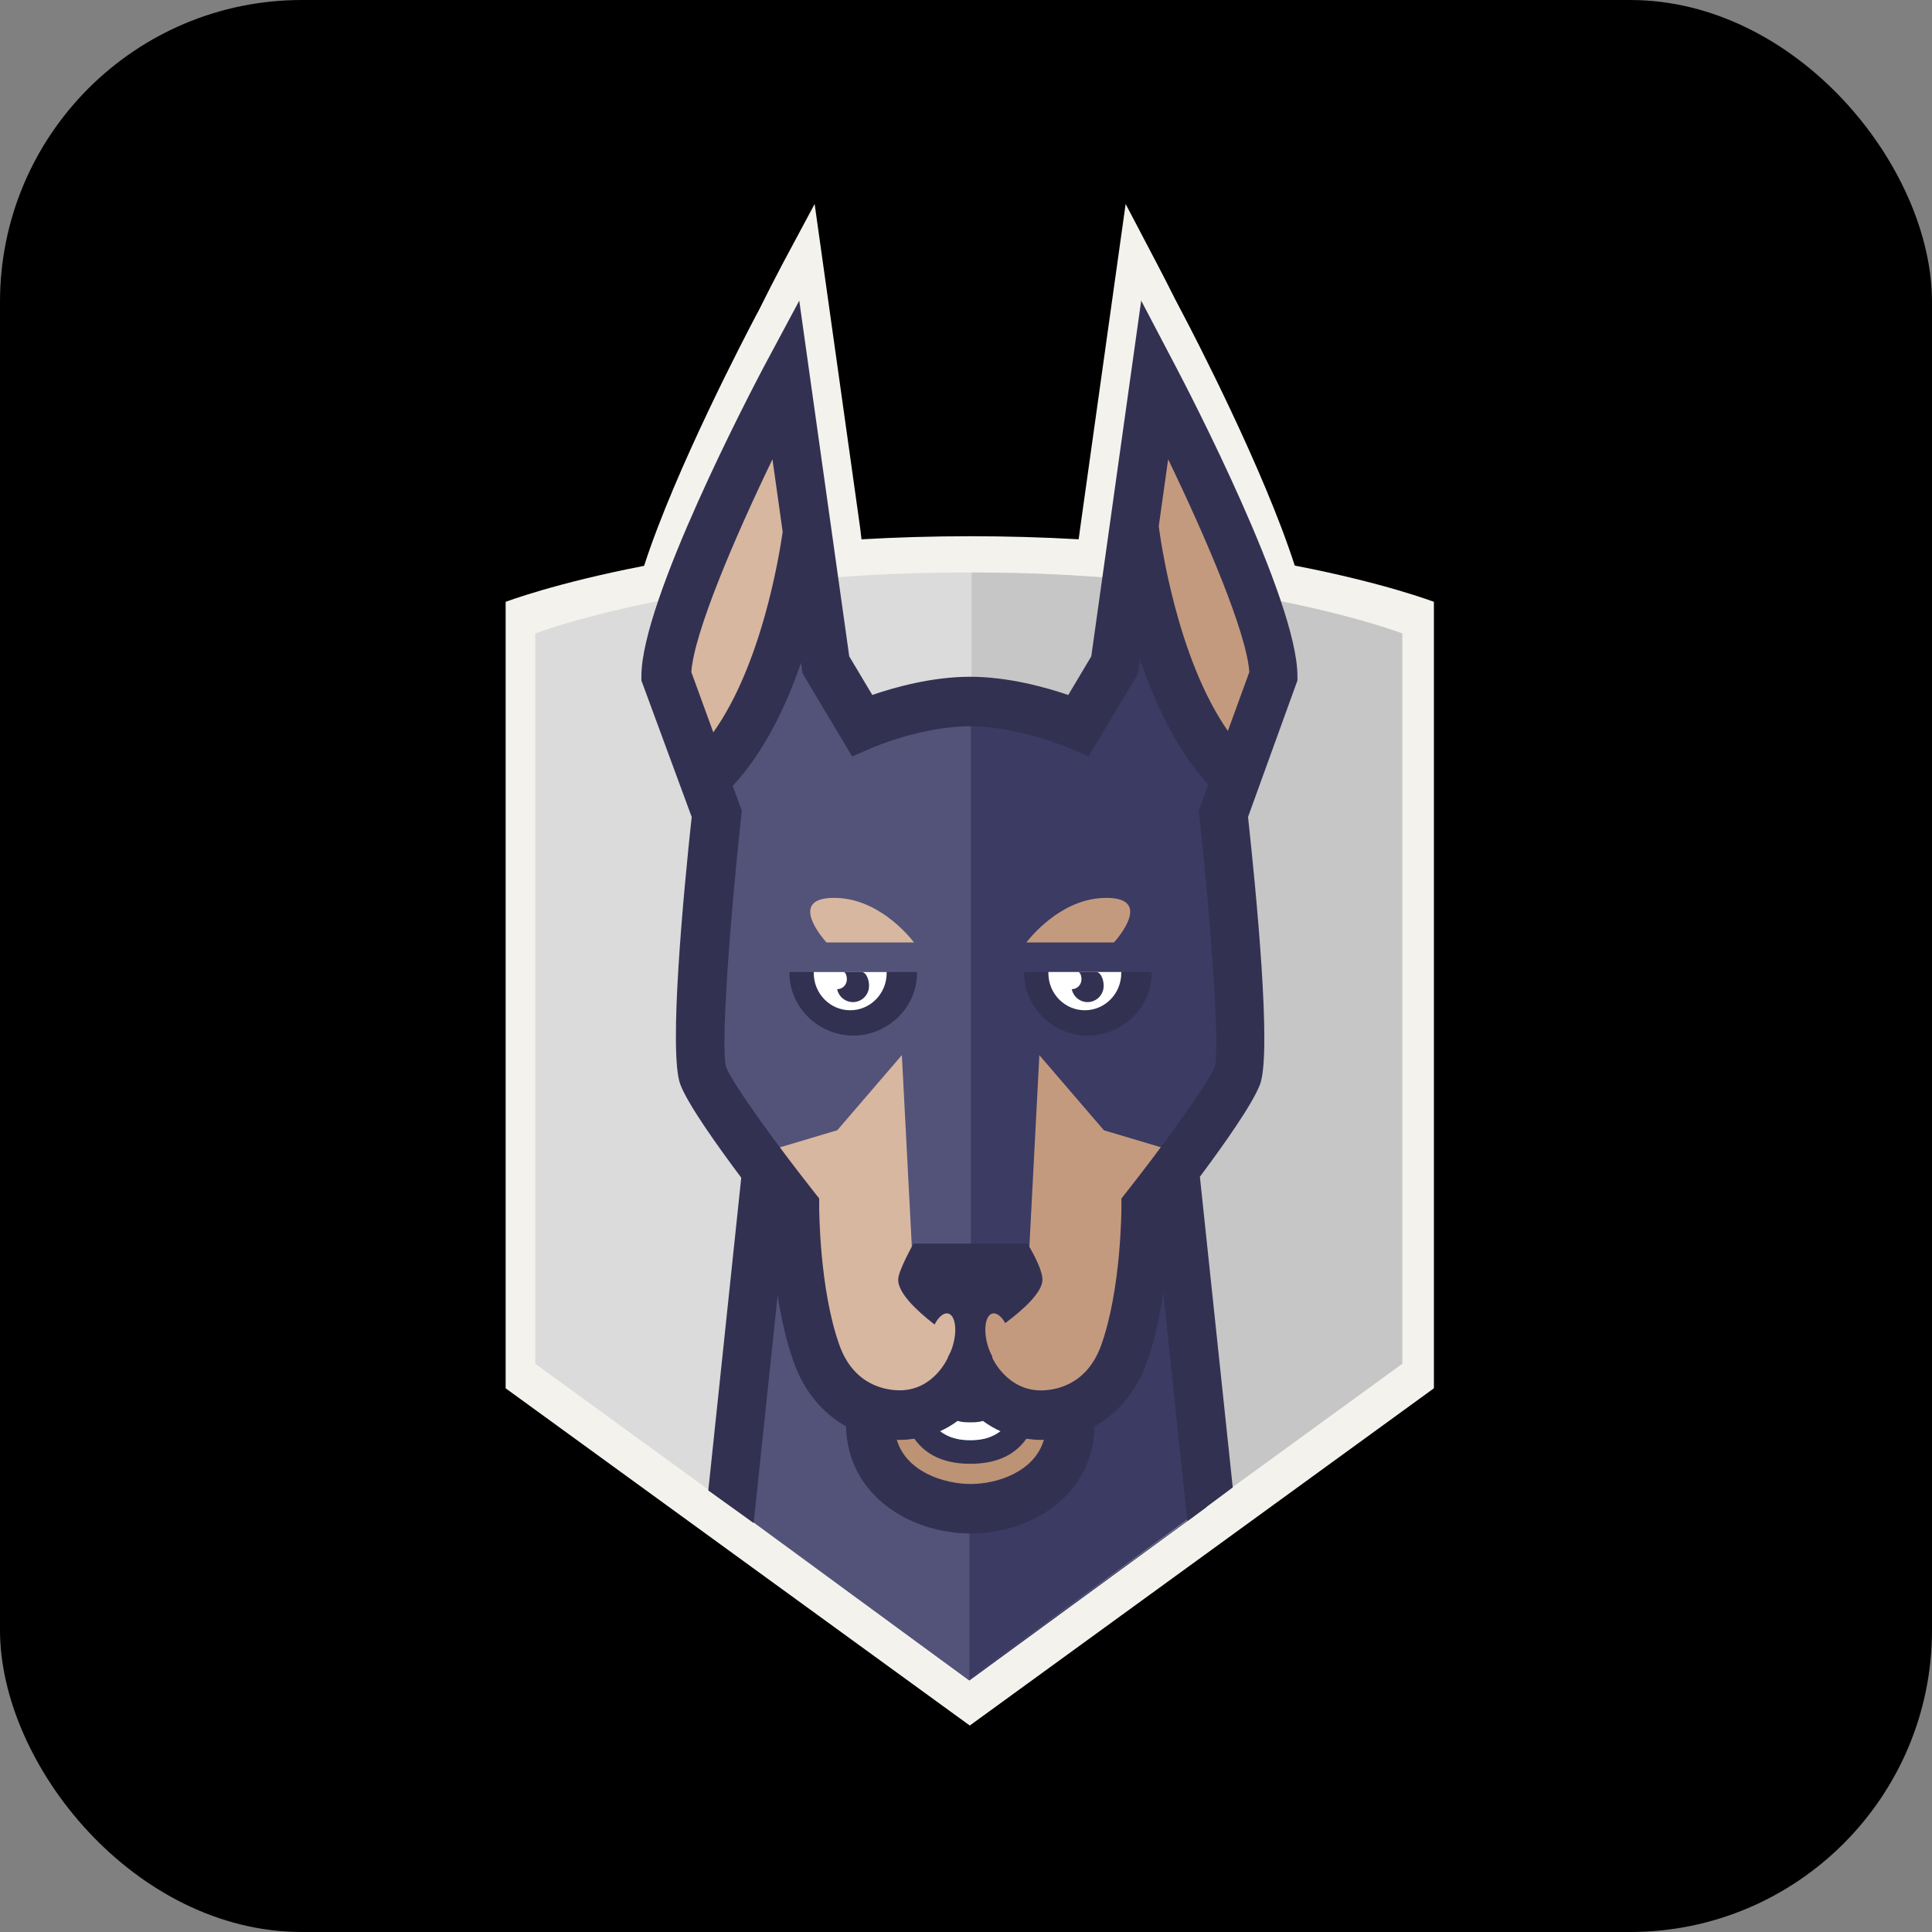 <svg width="256" height="256" title="Snyk" viewBox="0 0 256 256" fill="none" xmlns="http://www.w3.org/2000/svg" id="snyk">
<rect x="0" y="0" width="256" height="256" fill="#808080" stroke="none"/>
<style>
#snyk {
    rect {fill: #15191C}

    @media (prefers-color-scheme: light) {
        rect {fill: #F4F2ED}
    }
}
</style>
<rect width="256" height="256" rx="40" fill="15191C" />
<path d="M171.559 74.941C167.461 62.19 158.144 44.273 156.816 41.751L155.66 39.546C154.906 38.034 154.136 36.53 153.351 35.033L149.153 27.029L143.139 69.899L142.929 71.458C138.152 71.187 133.368 71.052 128.583 71.053C123.491 71.053 118.676 71.203 114.153 71.463L113.967 69.898L111.857 54.871C111.859 54.846 107.944 27.029 107.944 27.029L103.657 35.033C102.607 37.03 101.58 39.039 100.577 41.06L100.207 41.751C98.876 44.275 89.47 62.224 85.346 74.977C73.449 77.282 67 79.748 67 79.748V183.955L128.5 228.642L190 183.955V79.748C190 79.748 183.53 77.256 171.559 74.941Z" fill="#F4F2ED"/>
<path d="M154.961 155.846H128.452V110.315L101.554 154.515L97.372 199.902L128.038 222.37L128.452 222.674L159.814 199.74L154.961 155.846Z" fill="#3B3B63"/>
<path d="M127.997 222.207L70.93 180.706V83.93C70.93 83.93 92.031 75.856 128.075 75.856C164.12 75.856 185.067 83.93 185.067 83.93V180.706L127.998 222.208L127.997 222.207Z" fill="#DBDBDB"/>
<path d="M128.824 75.856L128.746 75.857V222.205H128.747L185.816 180.704V83.93C185.816 83.93 164.868 75.856 128.824 75.856Z" fill="#C6C6C6"/>
<path d="M159.657 199.647L154.814 155.846H128.303V222.572L159.657 199.647Z" fill="#3B3B63"/>
<path d="M97.372 199.902L128.452 222.674V110.315L101.554 154.515L97.372 199.902Z" fill="#53537A"/>
<path d="M141.828 186.964C141.828 194.474 134.95 198.196 128.641 198.196C122.331 198.196 115.314 194.474 115.314 186.964" fill="#BC9375"/>
<path d="M137.961 182.708C137.961 191.515 133.312 193.877 128.571 193.877C123.831 193.877 119.18 191.515 119.18 182.708" fill="#073251"/>
<path d="M128.571 190.848C123.505 190.848 121.042 187.057 121.042 179.266H123.457C123.457 188.388 126.91 188.388 128.571 188.388C130.231 188.388 133.684 188.388 133.684 179.266H136.099C136.099 187.057 133.635 190.848 128.571 190.848Z" fill="white"/>
<path d="M168.779 89.502C168.779 80.001 153.034 50.107 153.034 50.107L147.708 88.019L142.928 96.023L128.6 96.618L128.544 96.735V96.618L114.215 96.023L109.436 88.019L104.11 50.107C104.11 50.107 88.364 80.001 88.364 89.502L95.016 107.759C95.016 107.759 91.659 138.424 93.191 142.439C94.719 146.455 105.333 159.884 105.333 159.884C105.333 159.884 105.301 171.173 108.207 179.289C110.28 185.085 114.848 187.436 119.222 187.436C125.921 187.436 128.543 181.168 128.543 181.168C128.543 181.168 131.226 187.436 137.926 187.436C142.299 187.436 146.862 185.089 148.94 179.289C151.843 171.176 151.813 159.884 151.813 159.884C151.813 159.884 162.424 146.455 163.955 142.439C165.487 138.423 162.129 107.759 162.129 107.759L168.779 89.502Z" fill="#C49A7E"/>
<path d="M128.571 96.678L128.543 96.735V96.618L114.214 96.024L109.435 88.02L104.108 50.108C104.108 50.108 88.363 80.002 88.363 89.504L95.013 107.76C95.013 107.76 91.657 138.425 93.188 142.44C94.719 146.456 105.328 159.885 105.328 159.885C105.328 159.885 105.301 171.174 108.203 179.29C110.279 185.086 114.848 187.437 119.217 187.437C125.92 187.437 128.541 181.169 128.541 181.169C128.541 181.169 128.553 181.191 128.572 181.232V96.678H128.571Z" fill="#D8B7A0"/>
<path d="M162.273 109.555C161.052 106.951 162.787 100.789 162.787 100.789C152.844 90.395 150.358 68.722 150.358 68.722C148.501 75.551 144.466 95.687 144.466 95.687C144.466 95.687 137.046 92.868 128.604 92.855H128.541C128.077 92.857 127.62 92.87 127.164 92.884V177.85L127.794 178.791V178.326H128.184V178.791L128.188 178.326H128.957H129.351V178.791L136.224 168.556L137.718 139.815L146.275 149.77L157.299 153.054C157.299 153.054 161.424 150.055 161.424 150.067C163.175 147.566 163.756 145.436 164.179 144.331C165.71 140.309 162.273 109.556 162.273 109.556" fill="#3B3B63"/>
<path d="M128.648 92.854L128.619 92.853V92.854C120.173 92.868 112.752 95.685 112.752 95.685C112.752 95.685 108.716 75.55 106.861 68.72C106.861 68.72 104.376 90.394 94.431 100.787C94.431 100.787 96.166 106.95 94.946 109.554C94.946 109.554 91.508 140.309 93.04 144.324C93.462 145.431 94.047 147.559 95.796 150.06C95.796 150.049 99.923 153.048 99.923 153.048L110.945 149.763L119.5 139.81L120.998 168.551L127.867 178.786V178.321H128.261H128.647V92.854H128.648Z" fill="#53537A"/>
<path d="M148.574 128.792H135.695V128.931C135.695 133.513 139.584 137.224 144.146 137.224C148.709 137.224 152.597 133.512 152.597 128.931V128.792H148.574Z" fill="#333152"/>
<path d="M138.915 128.792V128.931C138.915 131.656 141.068 133.864 143.745 133.864C146.421 133.864 148.574 131.656 148.574 128.931V128.792H138.915Z" fill="white"/>
<path d="M145.235 128.792H142.972C142.95 128.792 142.931 128.803 142.911 128.808C143.192 128.868 143.347 129.516 143.287 129.948C143.245 130.258 143.093 130.542 142.859 130.749C142.625 130.957 142.325 131.072 142.013 131.076C142.197 131.939 142.887 132.631 143.803 132.763C144.974 132.931 146.056 132.114 146.223 130.922C146.342 130.044 145.927 128.792 145.235 128.792ZM117.486 128.792H104.608V128.931C104.608 133.513 108.498 137.224 113.059 137.224C117.622 137.224 121.511 133.512 121.511 128.931V128.792H117.486Z" fill="#333152"/>
<path d="M107.828 128.792V128.931C107.828 131.656 109.983 133.864 112.657 133.864C115.334 133.864 117.487 131.656 117.487 128.931V128.792H107.828Z" fill="white"/>
<path d="M114.148 128.792H111.883C111.863 128.792 111.842 128.803 111.824 128.808C112.104 128.868 112.259 129.516 112.2 129.948C112.108 130.607 111.56 131.065 110.924 131.076C111.11 131.939 111.8 132.631 112.715 132.763C113.886 132.931 114.97 132.114 115.134 130.922C115.255 130.044 114.84 128.792 114.148 128.792Z" fill="#333152"/>
<path d="M147.602 124.882C148.143 124.278 152.734 118.973 146.593 118.973C141.046 118.973 137.054 123.532 135.996 124.882H147.602Z" fill="#C49A7E"/>
<path d="M121.119 124.882C120.062 123.532 116.07 118.973 110.52 118.973C104.384 118.973 108.975 124.278 109.512 124.882H121.119Z" fill="#D8B7A0"/>
<path d="M101.646 128.744H125.132V126.494H101.646V128.744Z" fill="#53537A"/>
<path d="M162.698 96.848C155.869 87.07 153.727 71.174 153.541 69.722L154.786 60.861C159.857 71.37 165.178 83.843 165.542 89.048L162.698 96.848ZM160.954 141.33C160.022 143.77 153.581 152.49 149.303 157.904L148.589 158.812L148.593 159.97C148.593 160.075 148.589 170.763 145.913 178.243C143.978 183.649 139.681 184.234 137.925 184.234C133.48 184.234 131.561 180.083 131.494 179.934L131.24 176.046H125.836L125.592 179.911C125.515 180.087 123.643 184.223 119.221 184.223C117.461 184.223 113.164 183.645 111.228 178.239C108.561 170.785 108.548 160.075 108.548 159.966L108.552 158.808L107.838 157.904C103.563 152.494 97.122 143.774 96.213 141.393C95.486 138.817 96.686 122.16 98.214 108.202L98.298 107.428L97.092 104.122C101.234 99.7 104.141 93.614 106.145 87.82L106.34 89.23L112.918 100.24L115.489 99.116C115.553 99.088 122.144 96.232 128.544 96.232C134.903 96.232 141.603 99.09 141.665 99.119L144.232 100.232L150.802 89.228L151.059 87.39C153.044 93.241 155.947 99.436 160.108 103.956L158.846 107.425L158.93 108.199C160.457 122.16 161.657 138.817 160.954 141.33ZM124.563 189.644C125.383 189.273 126.161 188.816 126.884 188.28C127.51 188.466 128.11 188.466 128.571 188.466C129.029 188.466 129.623 188.471 130.244 188.283C130.969 188.817 131.748 189.273 132.568 189.644C131.489 190.465 130.161 190.927 128.574 190.927C126.977 190.927 125.643 190.469 124.563 189.644ZM128.641 196.637C125.106 196.637 120.081 195.032 118.831 190.777C118.958 190.781 119.084 190.792 119.215 190.792C119.898 190.792 120.538 190.728 121.157 190.639C122.95 193.181 125.742 193.96 128.572 193.96C131.405 193.96 134.204 193.188 136 190.642C136.615 190.727 137.247 190.792 137.925 190.792C138.058 190.792 138.186 190.781 138.319 190.778C137.081 195.031 132.122 196.637 128.641 196.637ZM91.603 89.047C91.968 83.841 97.284 71.37 102.356 60.859L103.708 70.469C103.193 74.062 100.837 88.154 94.516 97.037L91.603 89.047ZM171.917 89.581C171.917 79.545 157.479 51.771 155.83 48.636L151.214 39.836L144.601 86.969L141.55 92.088C138.603 91.081 133.589 89.674 128.54 89.674C123.496 89.674 118.516 91.076 115.582 92.085L112.529 86.968L110.208 70.446C110.211 70.419 110.215 70.382 110.215 70.365L110.197 70.363L105.906 39.836L101.193 48.637C99.541 51.77 84.988 79.545 84.988 89.581V90.17L91.652 108.248C90.586 118.105 88.552 139.517 90.15 143.702C91.145 146.319 94.978 151.722 98.219 156.051L93.853 197.494L99.864 201.813L103.041 171.666C103.497 174.598 104.171 177.694 105.171 180.491C106.55 184.345 108.986 187.263 112.104 188.994C112.29 198.221 120.709 203.196 128.641 203.196C136.507 203.196 144.857 198.217 145.039 188.987C148.151 187.259 150.584 184.341 151.961 180.491C153.002 177.583 153.685 174.343 154.14 171.31L157.335 201.565L163.346 197.092L158.992 155.927C162.207 151.616 165.968 146.292 166.954 143.704C168.551 139.521 166.435 118.105 165.371 108.25L171.916 90.169V89.581H171.917Z" fill="#333152"/>
<path d="M136.15 164.784H121.042C121.042 164.784 119.01 168.391 119.01 169.561C119.01 173.036 128.309 178.57 128.309 178.57C128.309 178.57 138.131 172.872 138.131 169.561C138.131 167.982 136.15 164.784 136.15 164.784Z" fill="#333152"/>
<path d="M133.237 175.379C132.395 173.857 131.307 173.579 130.808 174.752C130.31 175.927 130.595 178.112 131.438 179.63C132.281 181.153 133.369 181.43 133.865 180.256C134.365 179.083 134.081 176.897 133.237 175.379Z" fill="#C49A7E"/>
<path d="M123.904 175.379C123.06 176.897 122.779 179.083 123.276 180.256C123.773 181.431 124.859 181.152 125.706 179.63C126.548 178.112 126.83 175.927 126.332 174.752C125.835 173.579 124.748 173.857 123.904 175.379Z" fill="#D8B7A0"/>
</svg>